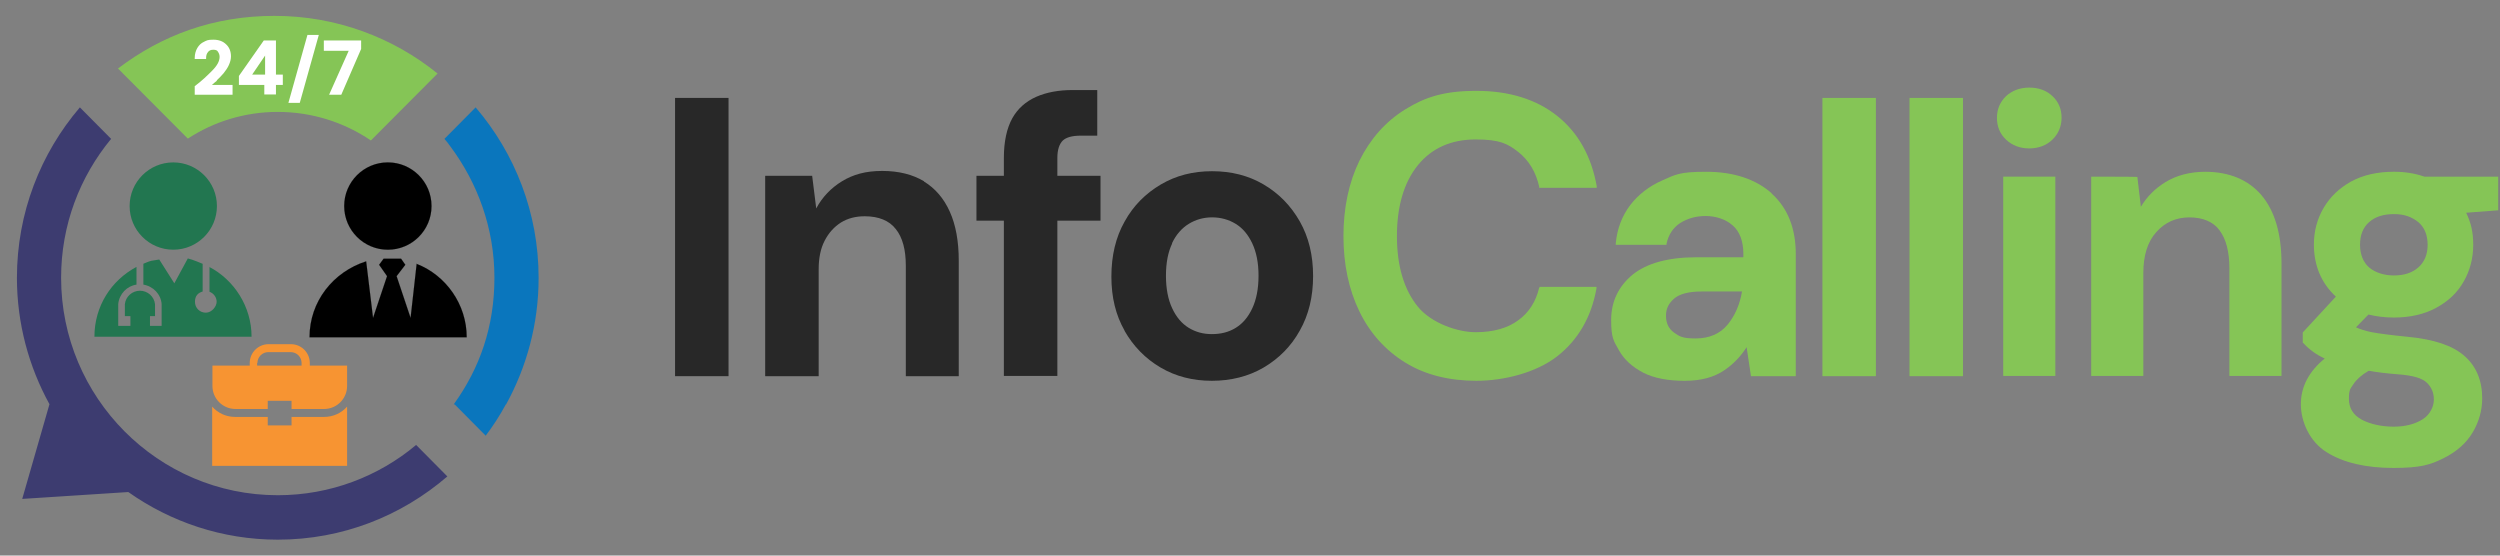 <svg width="126" height="28" viewBox="0 0 126 28" fill="none" xmlns="http://www.w3.org/2000/svg">
<rect x="0" y="0" width="126" height="28" fill="#808080" stroke="none"/>
<g clip-path="url(#clip0_2935_59625)">
<path d="M27.146 13.999C27.146 10.719 25.946 7.719 23.972 5.412L22.399 6.999C22.506 7.119 22.599 7.239 22.692 7.372C24.079 9.225 24.919 11.519 24.919 13.999C24.919 16.479 24.172 18.559 22.892 20.345C22.892 20.359 22.892 20.372 22.866 20.385H22.919L24.479 21.959C24.852 21.465 25.199 20.932 25.492 20.385H25.506C26.546 18.492 27.146 16.319 27.146 14.012V13.999Z" fill="#0A76BD"/>
<path d="M0.853 13.999C0.853 10.719 2.053 7.719 4.026 5.412L5.6 6.999C4.026 8.905 3.08 11.332 3.08 13.999C3.08 20.039 7.973 24.959 14 24.959C16.64 24.959 19.08 24.012 20.973 22.425L22.546 24.012C20.24 25.999 17.266 27.199 14 27.199C11.2 27.199 8.6 26.305 6.466 24.799L1.12 25.145L2.493 20.372C1.453 18.479 0.853 16.305 0.853 13.999Z" fill="#3D3C70"/>
<path d="M14 5.64C15.733 5.64 17.36 6.173 18.693 7.08L22.053 3.706C19.813 1.893 16.947 0.8 13.84 0.8C10.733 0.8 8.147 1.786 5.947 3.453L9.467 6.986C10.773 6.133 12.333 5.64 14 5.64Z" fill="#85C556"/>
<path d="M10.921 4.053C11.041 3.947 11.161 3.813 11.268 3.693C11.374 3.56 11.468 3.427 11.534 3.28C11.601 3.133 11.641 2.987 11.641 2.84C11.641 2.6 11.561 2.387 11.401 2.24C11.241 2.08 11.028 2 10.748 2C10.468 2 10.415 2.04 10.281 2.107C10.134 2.173 10.028 2.28 9.948 2.413C9.868 2.547 9.814 2.72 9.814 2.92V2.973H10.388V2.92C10.388 2.8 10.415 2.707 10.481 2.627C10.534 2.547 10.628 2.507 10.748 2.507C10.868 2.507 10.948 2.533 10.988 2.613C11.041 2.693 11.068 2.773 11.068 2.867C11.068 2.96 11.041 3.08 10.975 3.2C10.908 3.32 10.815 3.44 10.694 3.56C10.575 3.68 10.441 3.813 10.294 3.947C10.148 4.08 9.988 4.213 9.828 4.333H9.814V4.773H11.721V4.28H10.681C10.761 4.213 10.841 4.133 10.934 4.067L10.921 4.053Z" fill="white"/>
<path d="M13.921 2.041H13.294L12.041 3.828V4.281H13.321V4.761H13.908V4.281H14.254V3.761H13.908V2.041H13.921ZM12.708 3.761L13.361 2.801V3.761H12.708Z" fill="white"/>
<path d="M14.535 5.186H15.108L16.068 1.76H15.495L14.535 5.186Z" fill="white"/>
<path d="M16.321 2.041V2.561H17.574L16.587 4.774H17.201L18.201 2.468V2.041H16.321Z" fill="white"/>
<path d="M16.334 21.013H14.694V21.44H13.494V21.013H11.854C11.387 21.013 10.974 20.813 10.694 20.493V23.48H17.494V20.493C17.214 20.813 16.8 21.013 16.334 21.013Z" fill="#F79432"/>
<path d="M11.854 20.613H13.494V20.2H14.694V20.613H16.334C16.974 20.613 17.494 20.093 17.494 19.453V18.427H15.614V18.293C15.614 17.773 15.187 17.347 14.667 17.347H13.534C13.014 17.347 12.587 17.773 12.587 18.293V18.427H10.707V19.453C10.707 20.093 11.227 20.613 11.867 20.613H11.854ZM12.974 18.293C12.974 17.987 13.227 17.747 13.52 17.747H14.654C14.96 17.747 15.2 18 15.2 18.293V18.427H12.96V18.293H12.974Z" fill="#F79432"/>
<path d="M19.548 12.585C20.763 12.585 21.748 11.6 21.748 10.385C21.748 9.17 20.763 8.185 19.548 8.185C18.333 8.185 17.348 9.17 17.348 10.385C17.348 11.6 18.333 12.585 19.548 12.585Z" fill="black" stroke="black" stroke-width="0.005" stroke-miterlimit="10"/>
<path d="M21.001 13.291L20.694 16.025L19.988 13.918L20.428 13.345L20.214 13.038H19.334L19.108 13.345L19.508 13.918L18.801 16.025L18.454 13.171C16.788 13.705 15.601 15.198 15.601 16.998H23.521C23.521 15.331 22.468 13.878 21.014 13.305L21.001 13.291Z" fill="black" stroke="black" stroke-width="0.005" stroke-miterlimit="10"/>
<path d="M8.733 12.585C9.948 12.585 10.933 11.6 10.933 10.385C10.933 9.17 9.948 8.185 8.733 8.185C7.518 8.185 6.533 9.17 6.533 10.385C6.533 11.6 7.518 12.585 8.733 12.585Z" fill="#227650"/>
<path d="M10.559 13.465V14.705C10.773 14.785 10.919 14.985 10.919 15.212C10.919 15.439 10.679 15.759 10.373 15.759C10.066 15.759 9.826 15.519 9.826 15.212C9.826 14.905 9.986 14.759 10.213 14.692V13.292C10.213 13.292 10.186 13.292 10.173 13.279C10.173 13.279 9.706 13.079 9.466 13.025L8.786 14.279L8.026 13.079C7.813 13.119 7.746 13.119 7.626 13.145C7.506 13.172 7.359 13.239 7.226 13.292V14.345C7.719 14.425 8.106 14.825 8.146 15.319V16.425H7.559V15.932H7.813V15.332C7.773 14.945 7.439 14.652 7.053 14.652C6.666 14.652 6.333 14.945 6.293 15.332V15.932H6.573V16.425H5.959V15.319C6.013 14.812 6.399 14.412 6.879 14.345V13.452C5.599 14.132 4.759 15.439 4.759 16.972H12.679C12.679 15.452 11.799 14.105 10.546 13.452L10.559 13.465Z" fill="#227650"/>
</g>
<g clip-path="url(#clip1_2935_59625)">
<path d="M36.718 4.935H34.023V18.959H36.718V4.935Z" fill="#282828"/>
<path d="M77.575 14.499C77.411 15.197 77.055 15.758 76.521 16.141C75.988 16.538 75.262 16.743 74.373 16.743C73.484 16.743 72.156 16.305 71.459 15.457C70.761 14.595 70.405 13.405 70.405 11.899C70.405 10.394 70.761 9.19 71.459 8.328C72.156 7.466 73.141 7.028 74.373 7.028C75.604 7.028 75.988 7.247 76.521 7.658C77.055 8.082 77.411 8.67 77.575 9.409V9.464H80.475V9.382C80.202 7.863 79.531 6.673 78.478 5.838C77.424 5.003 76.056 4.579 74.414 4.579C72.772 4.579 71.828 4.894 70.829 5.51C69.83 6.125 69.064 7.001 68.517 8.096C67.983 9.19 67.71 10.476 67.71 11.899C67.71 13.322 67.983 14.609 68.517 15.703C69.05 16.798 69.83 17.66 70.829 18.276C71.828 18.891 73.032 19.192 74.414 19.192C75.796 19.192 77.424 18.782 78.478 17.961C79.531 17.14 80.202 15.991 80.462 14.54V14.458C80.475 14.458 77.588 14.458 77.588 14.458V14.513L77.575 14.499Z" fill="#85C556"/>
<path d="M89.289 9.738C88.481 9.027 87.373 8.657 85.991 8.657C84.609 8.657 84.431 8.808 83.775 9.095C83.118 9.382 82.57 9.807 82.16 10.34C81.749 10.887 81.503 11.531 81.435 12.256V12.338H83.993V12.283C84.089 11.832 84.322 11.476 84.678 11.243C85.047 11.011 85.471 10.887 85.964 10.887C86.456 10.887 86.963 11.038 87.318 11.353C87.674 11.654 87.866 12.146 87.866 12.803V12.967H85.485C84.076 12.967 82.995 13.268 82.283 13.843C81.572 14.431 81.202 15.198 81.202 16.128C81.202 17.058 81.339 17.195 81.599 17.66C81.859 18.126 82.269 18.495 82.817 18.782C83.35 19.056 84.062 19.193 84.897 19.193C85.731 19.193 86.388 19.015 86.908 18.659C87.373 18.345 87.743 17.948 88.03 17.496L88.249 18.96H90.507V12.803C90.507 11.503 90.096 10.477 89.289 9.752V9.738ZM87.072 16.361C86.689 16.826 86.142 17.058 85.457 17.058C84.773 17.058 84.636 16.949 84.363 16.757C84.089 16.552 83.966 16.279 83.966 15.909C83.966 15.54 84.103 15.293 84.377 15.047C84.65 14.815 85.115 14.691 85.758 14.691H87.797C87.688 15.348 87.442 15.909 87.072 16.361Z" fill="#85C556"/>
<path d="M103.589 8.903H100.962V18.947H103.589V8.903Z" fill="#85C556"/>
<path d="M102.274 4.415C101.809 4.415 101.412 4.566 101.111 4.839C100.81 5.127 100.646 5.496 100.646 5.934C100.646 6.372 100.797 6.755 101.111 7.042C101.412 7.329 101.809 7.48 102.274 7.48C102.739 7.48 103.136 7.329 103.437 7.042C103.738 6.755 103.903 6.372 103.903 5.934C103.903 5.496 103.752 5.127 103.437 4.839C103.136 4.552 102.739 4.415 102.274 4.415Z" fill="#85C556"/>
<path d="M111.157 8.657C110.377 8.657 109.693 8.835 109.118 9.191C108.612 9.506 108.201 9.916 107.9 10.422L107.723 8.917C107.723 8.904 105.396 8.904 105.396 8.904V18.947H108.024V13.761C108.024 12.871 108.243 12.174 108.68 11.695C109.118 11.202 109.679 10.956 110.35 10.956C111.02 10.956 111.554 11.175 111.868 11.613C112.197 12.051 112.361 12.694 112.361 13.528V18.947H114.988V13.282C114.988 11.777 114.646 10.627 113.976 9.834C113.305 9.054 112.347 8.657 111.13 8.657H111.157Z" fill="#85C556"/>
<path d="M125.91 8.903H122.189C121.723 8.738 121.203 8.656 120.656 8.656C119.821 8.656 119.096 8.82 118.494 9.149C117.906 9.477 117.441 9.915 117.112 10.476C116.784 11.037 116.62 11.653 116.62 12.323C116.62 13.377 116.989 14.266 117.728 14.95L116.059 16.756V17.276H116.072C116.223 17.441 116.387 17.591 116.579 17.728C116.743 17.851 116.934 17.961 117.167 18.07C116.373 18.713 115.963 19.493 115.963 20.369C115.963 21.244 116.401 22.257 117.263 22.791C118.111 23.324 119.247 23.584 120.629 23.584C122.011 23.584 122.503 23.42 123.16 23.092C123.817 22.763 124.309 22.325 124.624 21.792C124.939 21.258 125.103 20.683 125.103 20.081C125.103 19.178 124.802 18.453 124.2 17.933C123.612 17.413 122.654 17.099 121.354 16.975C120.519 16.893 119.904 16.811 119.534 16.743C119.206 16.674 118.946 16.592 118.74 16.497L119.37 15.853C119.767 15.949 120.191 16.004 120.656 16.004C121.463 16.004 122.189 15.84 122.791 15.511C123.393 15.183 123.858 14.745 124.173 14.184C124.487 13.637 124.651 13.007 124.651 12.337C124.651 11.666 124.528 11.215 124.296 10.722L125.91 10.599V8.903ZM119.384 18.686C119.835 18.768 120.328 18.823 120.848 18.864C121.587 18.918 122.079 19.055 122.312 19.288C122.544 19.507 122.667 19.794 122.667 20.136C122.667 20.478 122.49 20.875 122.12 21.121C121.737 21.368 121.244 21.504 120.642 21.504C120.04 21.504 119.466 21.381 119.028 21.149C118.604 20.916 118.385 20.574 118.385 20.095C118.385 19.616 118.467 19.589 118.617 19.356C118.768 19.124 119.028 18.891 119.384 18.686ZM121.874 13.486C121.559 13.76 121.149 13.883 120.656 13.883C120.164 13.883 119.726 13.746 119.411 13.486C119.11 13.226 118.946 12.829 118.946 12.337C118.946 11.844 119.096 11.461 119.411 11.188C119.726 10.914 120.136 10.791 120.656 10.791C121.176 10.791 121.545 10.928 121.874 11.188C122.189 11.447 122.353 11.844 122.353 12.337C122.353 12.829 122.189 13.213 121.874 13.486Z" fill="#85C556"/>
<path d="M94.545 4.935H91.85V18.959H94.545V4.935Z" fill="#85C556"/>
<path d="M98.934 4.935H96.239V18.959H98.934V4.935Z" fill="#85C556"/>
<path d="M46.57 9.135C45.995 8.793 45.297 8.615 44.463 8.615C43.628 8.615 42.999 8.793 42.438 9.135C41.877 9.477 41.439 9.942 41.138 10.504L40.933 8.862H38.565V18.959H41.261V13.568C41.261 13.007 41.357 12.528 41.562 12.132C41.767 11.735 42.041 11.434 42.383 11.215C42.739 10.996 43.136 10.9 43.587 10.9C44.285 10.9 44.819 11.119 45.147 11.543C45.489 11.967 45.653 12.583 45.653 13.39V18.959H48.321V13.131C48.321 12.159 48.171 11.338 47.87 10.668C47.569 9.997 47.131 9.491 46.57 9.149V9.135Z" fill="#282828"/>
<path d="M53.291 7.959C53.291 7.548 53.387 7.261 53.565 7.083C53.742 6.919 54.043 6.837 54.468 6.837H55.302V4.538H54.071C53.359 4.538 52.757 4.648 52.224 4.88C51.704 5.113 51.293 5.469 51.02 5.961C50.746 6.454 50.595 7.124 50.595 7.959V8.862H49.213V11.12H50.595V18.946H53.291V11.12H55.466V8.862H53.291V7.959Z" fill="#282828"/>
<path d="M56.67 16.661C57.122 17.454 57.724 18.07 58.49 18.522C59.257 18.973 60.118 19.192 61.076 19.192C62.034 19.192 62.923 18.973 63.69 18.522C64.456 18.07 65.072 17.454 65.51 16.661C65.961 15.867 66.18 14.95 66.18 13.911C66.18 12.871 65.961 11.954 65.51 11.16C65.058 10.367 64.456 9.751 63.69 9.299C62.923 8.848 62.062 8.629 61.09 8.629C60.118 8.629 59.27 8.848 58.504 9.299C57.738 9.751 57.122 10.367 56.684 11.16C56.233 11.954 56.014 12.884 56.014 13.938C56.014 14.991 56.233 15.881 56.684 16.674L56.67 16.661ZM59.065 12.268C59.27 11.831 59.557 11.502 59.913 11.283C60.269 11.064 60.666 10.955 61.09 10.955C61.514 10.955 61.925 11.064 62.28 11.283C62.636 11.502 62.91 11.831 63.115 12.268C63.32 12.706 63.43 13.24 63.43 13.897C63.43 14.554 63.32 15.101 63.115 15.539C62.91 15.977 62.636 16.305 62.28 16.524C61.925 16.743 61.528 16.839 61.076 16.839C60.625 16.839 60.255 16.729 59.913 16.524C59.557 16.305 59.284 15.977 59.079 15.539C58.873 15.101 58.764 14.554 58.764 13.897C58.764 13.24 58.873 12.693 59.079 12.268H59.065Z" fill="#282828"/>
</g>
<defs>
<clipPath id="clip0_2935_59625">
<rect width="28" height="28" fill="white"/>
</clipPath>
<clipPath id="clip1_2935_59625">
<rect width="91.88" height="19.17" fill="white" transform="translate(34.02 4.415)"/>
</clipPath>
</defs>
</svg>
